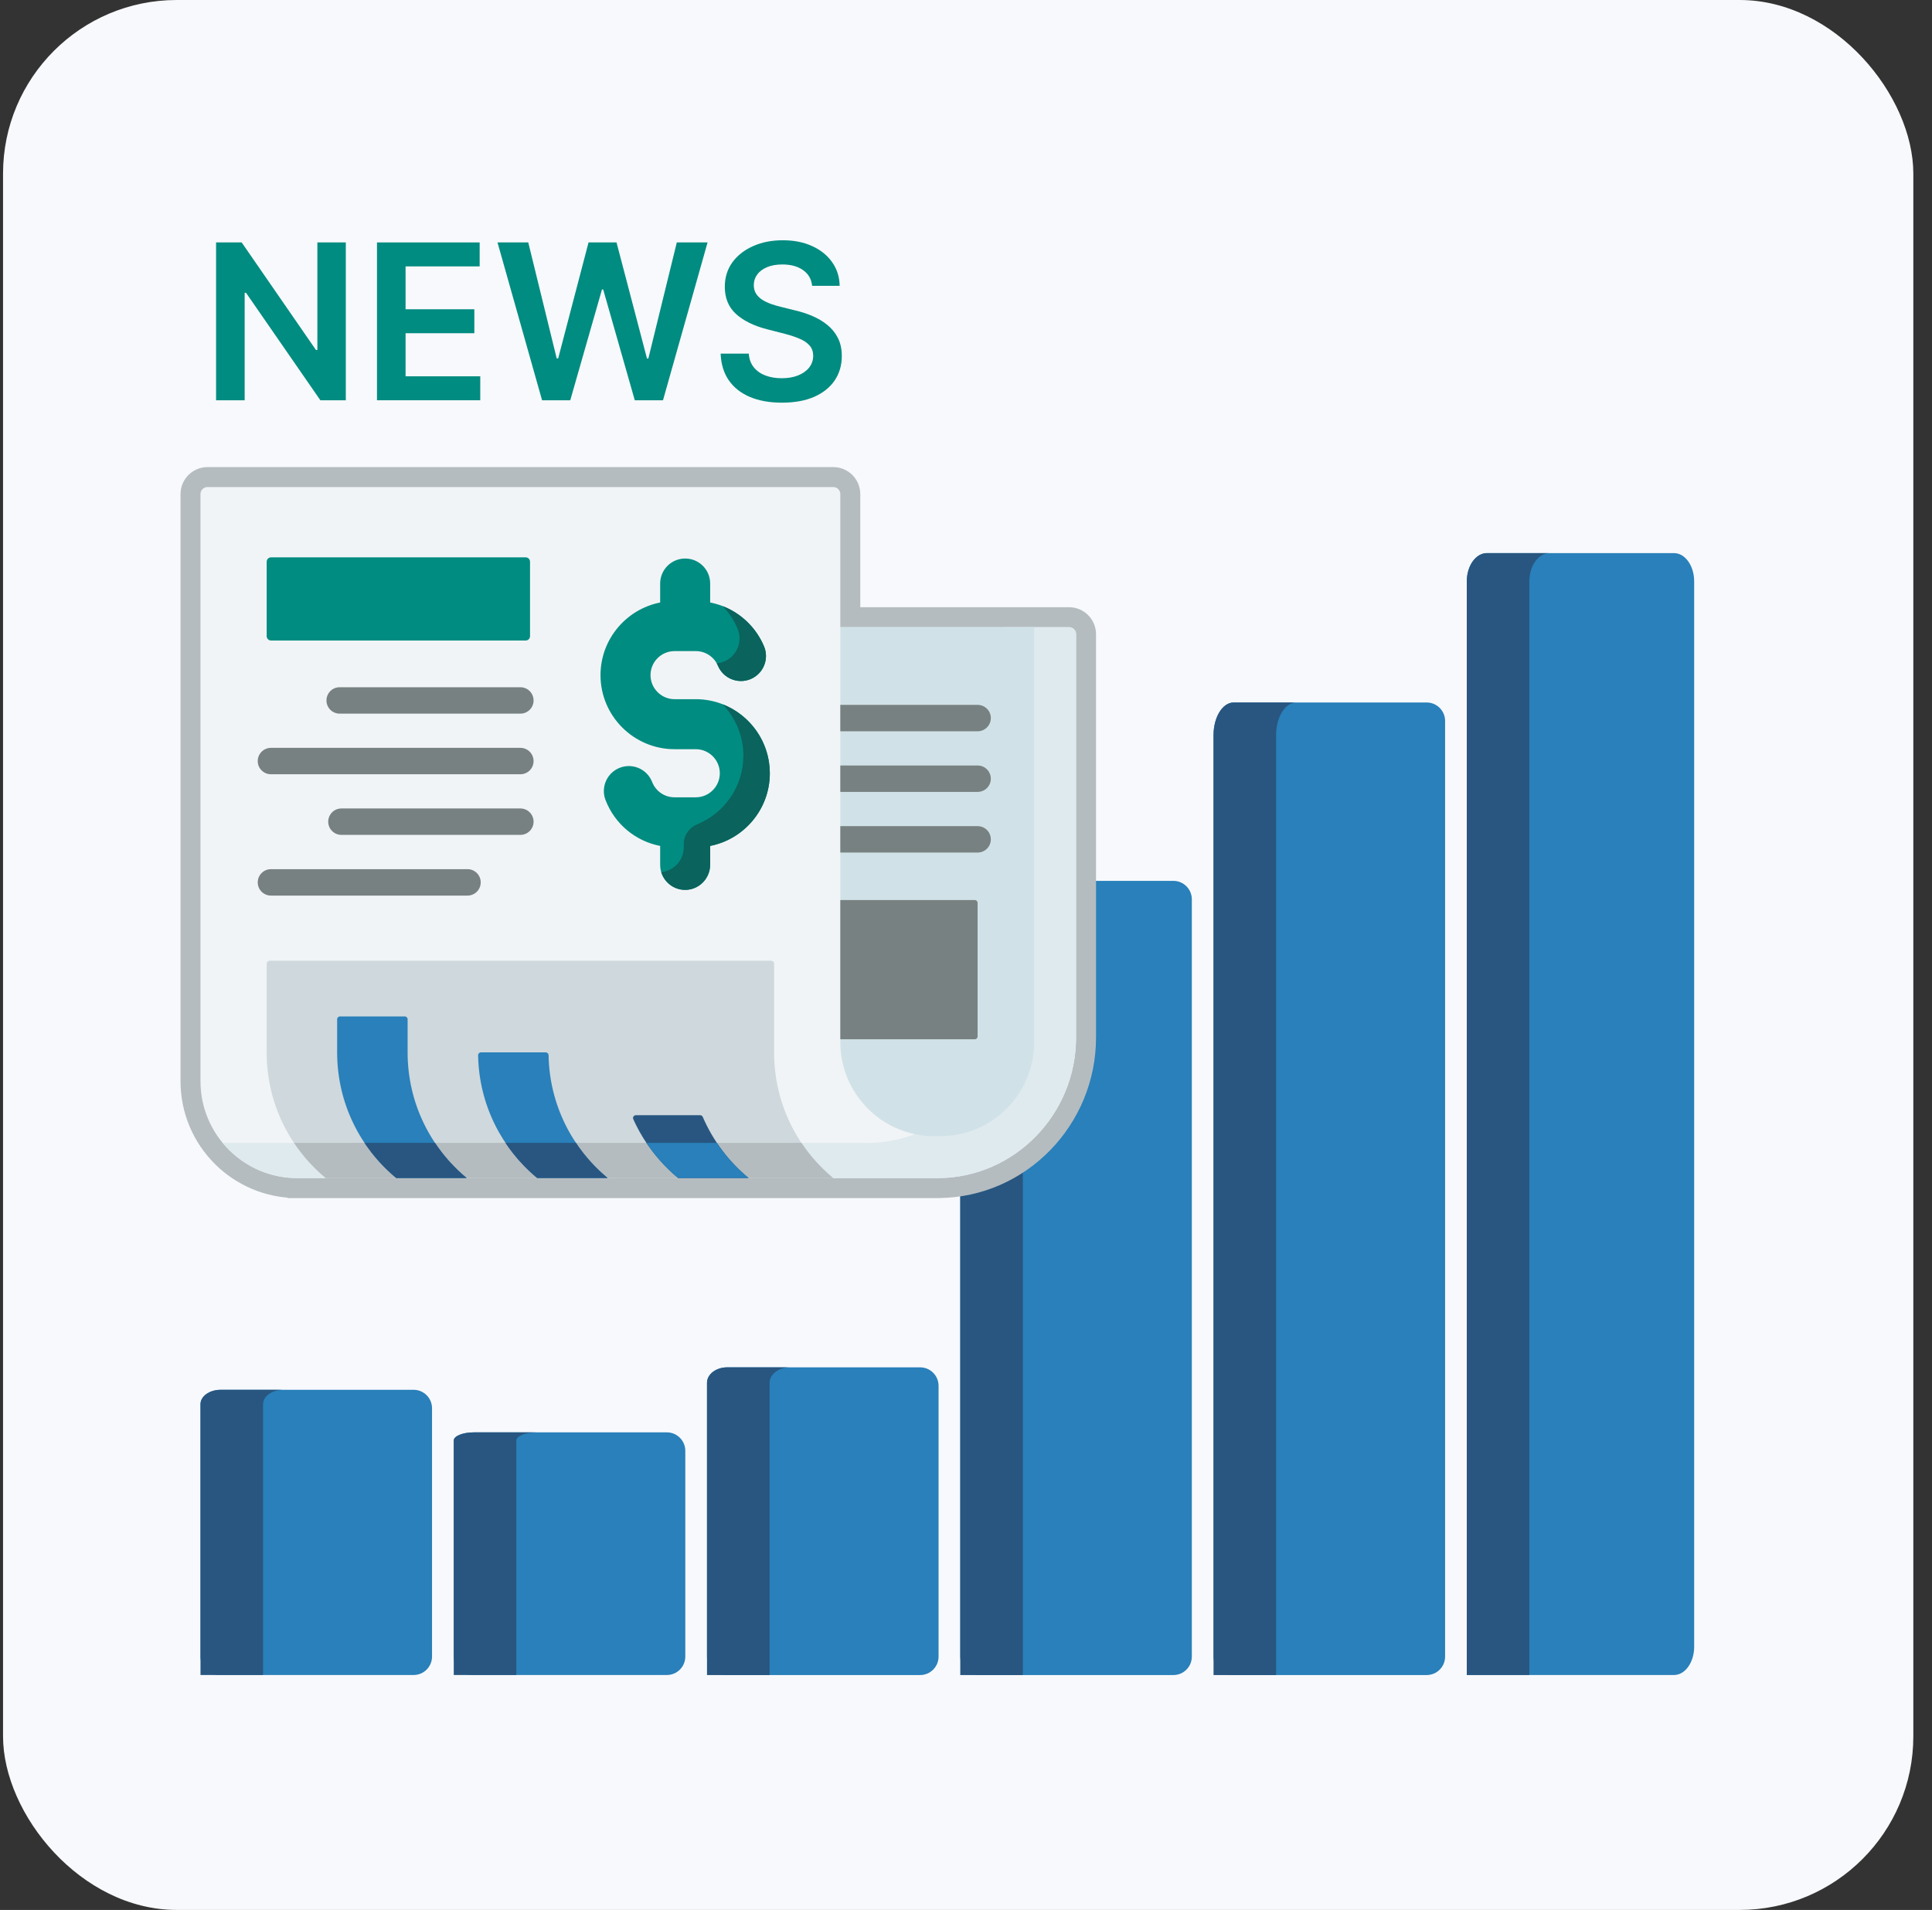 <svg width="89" height="88" viewBox="0 0 89 88" fill="none" xmlns="http://www.w3.org/2000/svg">
<rect x="0" y="0" width="89" height="88" fill="#333333" stroke="none"/>
<rect x="0.14" width="88" height="88" rx="8" fill="#F8F9FC"/>
<path d="M45.165 40.586C44.652 40.586 44.236 41.412 44.236 42.43V76.328C44.236 76.797 44.617 77.178 45.086 77.178H54.053C54.523 77.178 54.903 76.797 54.903 76.328V41.436C54.903 40.967 54.523 40.586 54.053 40.586H45.165Z" fill="#2980BA"/>
<path d="M48.047 40.586H45.165C44.652 40.586 44.236 41.412 44.236 42.43V77.178H47.118V42.43C47.118 41.412 47.534 40.586 48.047 40.586Z" fill="#285680"/>
<path d="M33.498 63C32.985 63 32.569 63.32 32.569 63.714V76.328C32.569 76.797 32.95 77.178 33.419 77.178H42.386C42.855 77.178 43.236 76.797 43.236 76.328V63.85C43.236 63.38 42.855 63 42.386 63H33.498Z" fill="#2980BA"/>
<path d="M36.38 63H33.498C32.985 63 32.569 63.32 32.569 63.714V77.178H35.452V63.714C35.452 63.32 35.867 63 36.38 63Z" fill="#285680"/>
<path d="M10.165 64.035C9.652 64.035 9.236 64.332 9.236 64.697V76.326C9.236 76.796 9.616 77.176 10.086 77.176H19.053C19.522 77.176 19.902 76.796 19.902 76.326V64.885C19.902 64.416 19.522 64.035 19.053 64.035H10.165Z" fill="#2980BA"/>
<path d="M13.046 64.035H10.165C9.652 64.035 9.236 64.332 9.236 64.697V77.176H12.118V64.697C12.118 64.332 12.534 64.035 13.046 64.035Z" fill="#285680"/>
<path d="M56.832 32.367C56.319 32.367 55.903 33.041 55.903 33.873V76.328C55.903 76.798 56.283 77.178 56.753 77.178H65.72C66.189 77.178 66.57 76.798 66.57 76.328V33.217C66.57 32.748 66.189 32.367 65.72 32.367H56.832Z" fill="#2980BA"/>
<path d="M59.714 32.367H56.832C56.319 32.367 55.903 33.041 55.903 33.872V77.178H58.785V33.872C58.785 33.041 59.201 32.367 59.714 32.367Z" fill="#285680"/>
<path d="M21.831 65.996C21.319 65.996 20.903 66.164 20.903 66.372V76.326C20.903 76.795 21.283 77.176 21.753 77.176H30.719C31.189 77.176 31.569 76.795 31.569 76.326V66.846C31.569 66.377 31.189 65.996 30.719 65.996H21.831Z" fill="#2980BA"/>
<path d="M24.713 65.996H21.831C21.319 65.996 20.903 66.164 20.903 66.371V77.176H23.785V66.371C23.785 66.164 24.2 65.996 24.713 65.996Z" fill="#285680"/>
<path d="M77.115 25.484H68.498C67.985 25.484 67.57 26.068 67.57 26.787V77.176H77.115C77.628 77.176 78.044 76.592 78.044 75.873V26.787C78.044 26.068 77.628 25.484 77.115 25.484Z" fill="#2980BA"/>
<path d="M71.38 25.484H68.498C67.985 25.484 67.57 26.068 67.57 26.787V77.176H70.451V26.787C70.451 26.068 70.867 25.484 71.38 25.484Z" fill="#285680"/>
<path d="M38.384 21.981H9.561C9.127 21.981 8.776 22.333 8.776 22.767V49.817C8.776 52.536 10.98 54.741 13.7 54.741V54.372C13.7 54.741 13.7 54.741 13.7 54.741H13.701H13.705H13.721H13.784L14.031 54.741L14.967 54.741L18.307 54.741L28.447 54.741C35.821 54.741 43.21 54.741 43.241 54.741C47.022 54.704 50.03 51.57 50.03 47.804V29.222C50.03 28.788 49.678 28.437 49.244 28.437H39.17V22.767C39.17 22.333 38.818 21.981 38.384 21.981Z" fill="#F1F4F6" stroke="#B4BCC0" stroke-width="0.92"/>
<path d="M46.324 28.898V46.182C46.324 49.703 43.512 52.625 39.991 52.659C39.934 52.66 10.454 52.659 10.454 52.659C10.386 52.659 10.319 52.658 10.253 52.655C11.072 53.648 12.312 54.282 13.7 54.282C13.7 54.282 43.18 54.283 43.237 54.282C46.758 54.248 49.57 51.326 49.57 47.805V29.224C49.57 29.044 49.424 28.898 49.245 28.898H46.324Z" fill="#DFEAEF"/>
<path d="M43.043 52.351H43.305C45.698 52.351 47.638 50.411 47.638 48.017V28.898H38.71V48.017C38.71 50.411 40.65 52.351 43.043 52.351Z" fill="#D0E2E7"/>
<path d="M38.71 47.885H44.902C44.976 47.885 45.035 47.826 45.035 47.752V41.602C45.035 41.528 44.976 41.469 44.902 41.469H38.71V47.885Z" fill="#788181"/>
<path d="M12.486 29.512H24.216C24.327 29.512 24.417 29.422 24.417 29.311V25.881C24.417 25.77 24.327 25.68 24.216 25.68H12.486C12.375 25.68 12.285 25.77 12.285 25.881V29.311C12.285 29.422 12.375 29.512 12.486 29.512Z" fill="#018C81"/>
<path d="M35.66 48.496C35.66 50.825 36.72 52.906 38.383 54.284H15.007C13.344 52.906 12.285 50.825 12.285 48.496V44.403C12.285 44.327 12.346 44.266 12.421 44.266H35.524C35.599 44.266 35.66 44.327 35.66 44.403V48.496Z" fill="#CFD8DC"/>
<path d="M36.92 52.656C31.255 52.657 19.223 52.656 13.544 52.656C13.951 53.266 14.445 53.813 15.008 54.279H38.383C37.821 53.813 37.327 53.266 36.92 52.656Z" fill="#B4BCC0"/>
<path d="M18.647 46.832C18.719 46.832 18.777 46.891 18.777 46.963V48.491C18.777 50.82 19.837 52.901 21.5 54.279H18.254C16.591 52.901 15.531 50.82 15.531 48.491V46.963C15.531 46.891 15.59 46.832 15.662 46.832H18.647Z" fill="#2980BA"/>
<path d="M20.037 52.656C18.897 52.656 17.804 52.656 16.79 52.656C17.197 53.266 17.691 53.813 18.254 54.279H21.5C20.937 53.813 20.444 53.266 20.037 52.656Z" fill="#285680"/>
<path d="M25.271 48.618C25.309 50.894 26.36 52.924 27.992 54.276H24.746C23.115 52.924 22.064 50.896 22.025 48.621C22.023 48.548 22.083 48.488 22.156 48.488H25.14C25.212 48.488 25.27 48.546 25.271 48.618Z" fill="#2980BA"/>
<path d="M26.529 52.656C25.449 52.656 24.359 52.656 23.283 52.656C23.69 53.266 24.183 53.813 24.746 54.279H27.992C27.43 53.813 26.936 53.266 26.529 52.656Z" fill="#285680"/>
<path d="M32.254 51.383H29.293C29.199 51.383 29.134 51.48 29.173 51.566C29.648 52.621 30.358 53.547 31.238 54.277H34.485C33.576 53.524 32.847 52.56 32.373 51.462C32.353 51.414 32.306 51.383 32.254 51.383Z" fill="#285680"/>
<path d="M33.022 52.656C31.999 52.656 30.907 52.656 29.776 52.656C30.182 53.266 30.676 53.813 31.239 54.279H34.485C33.922 53.813 33.428 53.266 33.022 52.656Z" fill="#2980BA"/>
<path d="M35.463 35.628C35.463 33.746 33.932 32.215 32.051 32.215H31.076C30.465 32.215 29.967 31.718 29.967 31.107C29.967 30.496 30.465 29.999 31.076 29.999H32.051C32.498 29.999 32.898 30.264 33.073 30.676C33.32 31.262 33.997 31.536 34.582 31.288C35.168 31.04 35.442 30.364 35.195 29.778C34.747 28.721 33.812 27.976 32.715 27.759V26.886C32.715 26.25 32.2 25.734 31.563 25.734C30.927 25.734 30.411 26.25 30.411 26.886V27.76C28.847 28.07 27.663 29.453 27.663 31.107C27.663 32.989 29.194 34.519 31.076 34.519H32.051C32.662 34.519 33.159 35.017 33.159 35.628C33.159 36.239 32.662 36.736 32.051 36.736H31.076C30.615 36.736 30.21 36.459 30.042 36.03C29.811 35.437 29.143 35.144 28.55 35.375C27.958 35.607 27.665 36.274 27.896 36.867C28.328 37.976 29.278 38.755 30.411 38.976V39.848C30.411 40.484 30.927 41 31.563 41C32.2 41 32.715 40.484 32.715 39.848V38.975C34.28 38.665 35.463 37.282 35.463 35.628Z" fill="#018C81"/>
<path d="M33.977 28.965C34.225 29.551 33.951 30.227 33.365 30.475C33.251 30.523 33.134 30.552 33.017 30.562C33.038 30.598 33.056 30.636 33.073 30.674C33.32 31.261 33.997 31.535 34.582 31.287C35.168 31.039 35.443 30.363 35.195 29.777C34.828 28.91 34.134 28.254 33.292 27.926C33.577 28.222 33.811 28.572 33.977 28.965Z" fill="#0A635C"/>
<path d="M33.287 32.449C33.88 33.063 34.246 33.899 34.246 34.818C34.246 36.243 33.368 37.466 32.126 37.977C31.75 38.131 31.498 38.488 31.498 38.894V39.039C31.498 39.636 31.043 40.127 30.461 40.185C30.611 40.681 31.086 41.035 31.638 41C32.25 40.961 32.715 40.432 32.715 39.82V38.977C34.28 38.667 35.463 37.284 35.463 35.63C35.463 34.184 34.559 32.946 33.287 32.449Z" fill="#0A635C"/>
<path d="M23.971 32.881H15.647C15.311 32.881 15.039 32.609 15.039 32.273C15.039 31.936 15.311 31.664 15.647 31.664H23.971C24.308 31.664 24.58 31.937 24.58 32.273C24.58 32.609 24.308 32.881 23.971 32.881Z" fill="#788181"/>
<path d="M23.971 35.674H12.482C12.146 35.674 11.873 35.402 11.873 35.066C11.873 34.73 12.146 34.457 12.482 34.457H23.971C24.308 34.457 24.58 34.73 24.58 35.066C24.58 35.402 24.308 35.674 23.971 35.674Z" fill="#788181"/>
<path d="M23.971 38.467H15.728C15.392 38.467 15.12 38.195 15.12 37.859C15.12 37.522 15.392 37.25 15.728 37.25H23.971C24.308 37.25 24.58 37.523 24.58 37.859C24.58 38.195 24.308 38.467 23.971 38.467Z" fill="#788181"/>
<path d="M21.537 41.264H12.482C12.146 41.264 11.873 40.992 11.873 40.656C11.873 40.319 12.146 40.047 12.482 40.047H21.537C21.873 40.047 22.145 40.319 22.145 40.656C22.145 40.992 21.873 41.264 21.537 41.264Z" fill="#788181"/>
<path d="M38.71 36.488V35.27H45.035C45.372 35.27 45.644 35.543 45.644 35.879C45.644 36.215 45.371 36.487 45.035 36.487H38.71V36.488ZM45.035 39.281C45.372 39.281 45.644 39.009 45.644 38.673C45.644 38.336 45.371 38.064 45.035 38.064H38.71V39.281H45.035V39.281ZM45.035 32.477H38.71V33.694H45.035C45.372 33.694 45.644 33.421 45.644 33.085C45.644 32.749 45.371 32.477 45.035 32.477Z" fill="#788181"/>
<path d="M15.93 11.17V18.442H14.758L11.332 13.489H11.271V18.442H9.954V11.17H11.133L14.556 16.127H14.62V11.17H15.93Z" fill="#018C81"/>
<path d="M17.366 18.442V11.17H22.096V12.274H18.683V14.249H21.851V15.353H18.683V17.338H22.124V18.442H17.366Z" fill="#018C81"/>
<path d="M24.971 18.442L22.918 11.17H24.335L25.645 16.514H25.713L27.112 11.17H28.401L29.804 16.518H29.867L31.178 11.17H32.595L30.542 18.442H29.242L27.787 13.339H27.73L26.27 18.442H24.971Z" fill="#018C81"/>
<path d="M37.412 13.169C37.379 12.859 37.239 12.617 36.993 12.445C36.749 12.272 36.432 12.185 36.041 12.185C35.767 12.185 35.531 12.227 35.334 12.31C35.138 12.393 34.988 12.505 34.883 12.647C34.779 12.789 34.726 12.951 34.724 13.133C34.724 13.285 34.758 13.416 34.827 13.528C34.898 13.639 34.994 13.734 35.114 13.812C35.235 13.887 35.369 13.951 35.516 14.004C35.662 14.056 35.81 14.099 35.959 14.135L36.641 14.305C36.916 14.369 37.18 14.456 37.433 14.565C37.689 14.674 37.917 14.811 38.119 14.977C38.322 15.142 38.483 15.342 38.602 15.577C38.72 15.811 38.779 16.086 38.779 16.401C38.779 16.827 38.67 17.202 38.452 17.526C38.235 17.848 37.92 18.1 37.508 18.283C37.098 18.463 36.602 18.553 36.02 18.553C35.454 18.553 34.963 18.465 34.546 18.29C34.132 18.115 33.807 17.859 33.573 17.523C33.341 17.187 33.216 16.777 33.197 16.294H34.493C34.512 16.547 34.59 16.758 34.727 16.926C34.864 17.094 35.043 17.22 35.264 17.303C35.486 17.385 35.735 17.427 36.009 17.427C36.296 17.427 36.547 17.384 36.762 17.299C36.98 17.211 37.15 17.091 37.273 16.937C37.397 16.78 37.459 16.598 37.462 16.39C37.459 16.201 37.404 16.044 37.295 15.921C37.186 15.796 37.033 15.691 36.837 15.609C36.642 15.523 36.415 15.448 36.155 15.381L35.327 15.168C34.728 15.014 34.255 14.781 33.907 14.469C33.561 14.154 33.389 13.736 33.389 13.215C33.389 12.787 33.505 12.412 33.736 12.089C33.971 11.768 34.289 11.518 34.692 11.34C35.094 11.16 35.55 11.07 36.059 11.07C36.575 11.07 37.027 11.16 37.415 11.34C37.806 11.518 38.113 11.765 38.335 12.082C38.558 12.397 38.672 12.759 38.68 13.169H37.412Z" fill="#018C81"/>
</svg>
